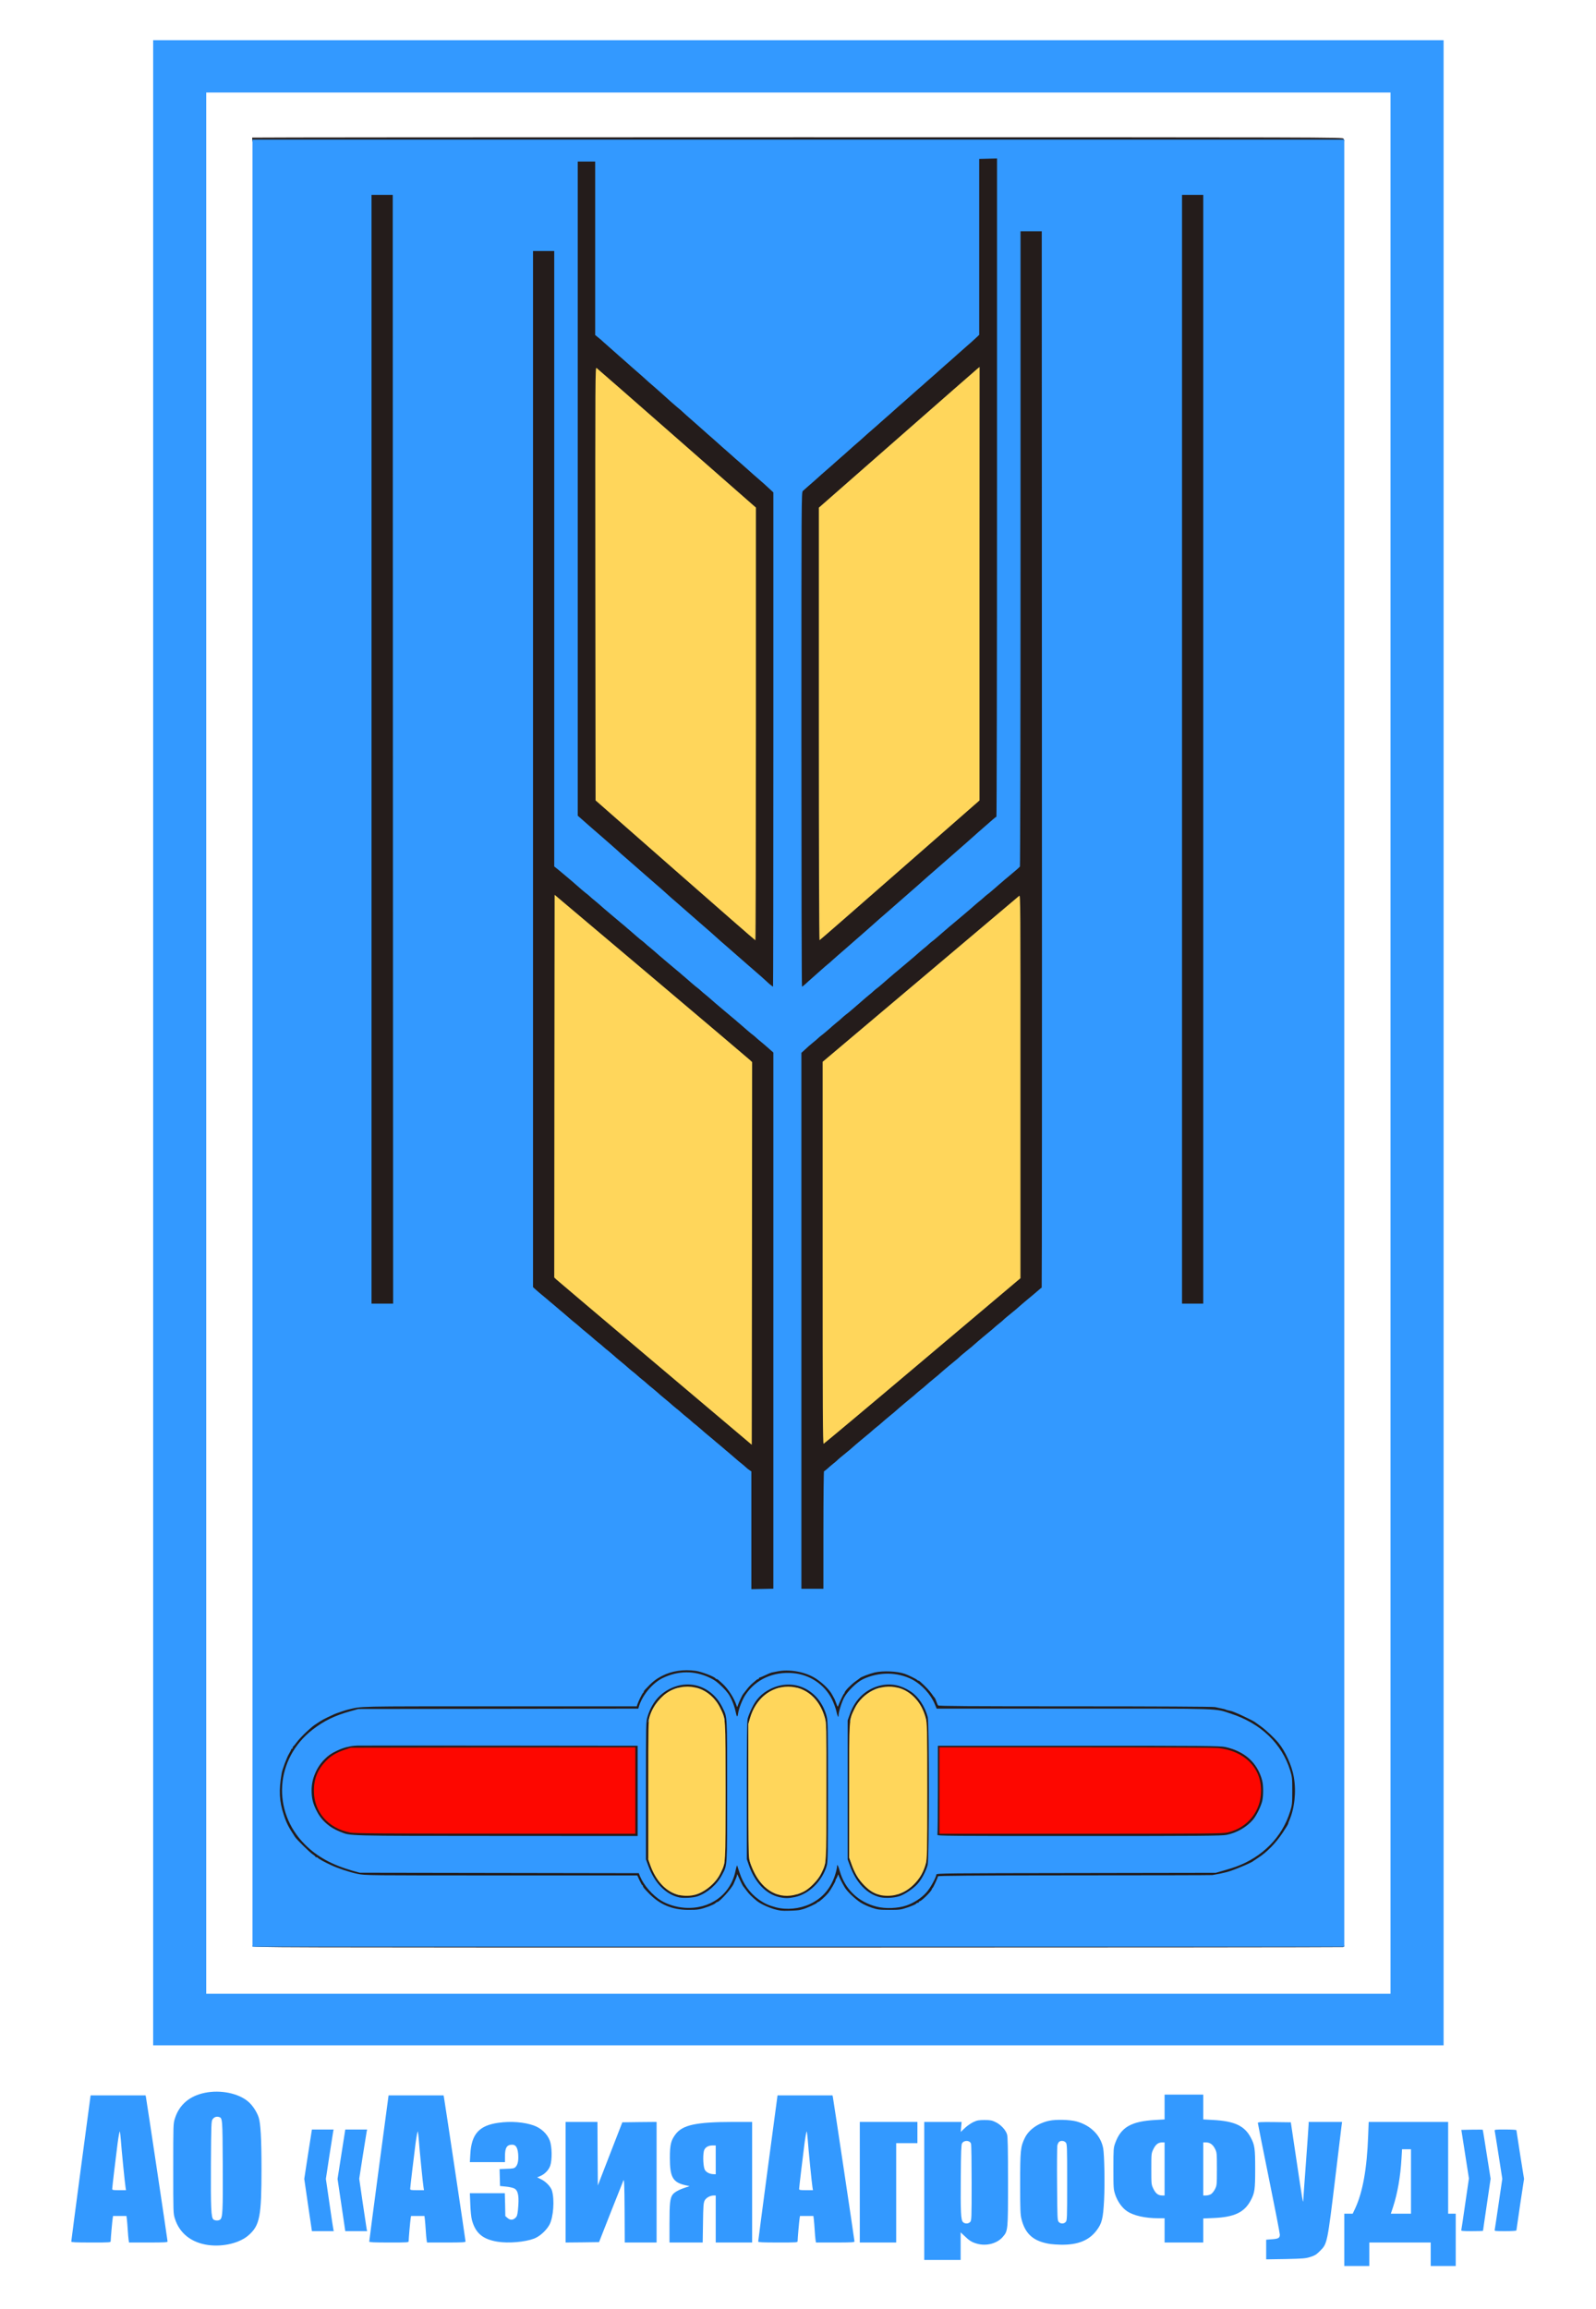 <svg class="img-fluid" id="outputsvg" xmlns="http://www.w3.org/2000/svg" style="transform: matrix(1, 0, 0, 1, 0, 0); transform-origin: 50% 50% 0px; cursor: move; max-height: none; transition: none 0s ease 0s;" width="2105" height="3045" viewBox="0 0 21050 30450"><g id="loB6Y2YTCPMuJ8wMGG0oqy" fill="rgb(36,28,27)" style="transform: none;"><g><path id="p1BQzyAWkI" d="M3330 25660 c0 -20 7 -20 7200 -20 6148 0 7200 2 7200 14 0 8 -7 17 -16 20 -9 3 -3249 6 -7200 6 -7177 0 -7184 0 -7184 -20z"></path><path id="ppfndUcz1" d="M10180 25205 c-86 -27 -186 -74 -229 -110 -70 -57 -104 -92 -138 -139 -21 -28 -40 -53 -43 -56 -3 -3 -13 -23 -24 -45 -12 -25 -20 -34 -23 -25 -18 60 -81 148 -162 223 -34 31 -66 57 -71 57 -5 0 -16 7 -25 16 -20 20 -131 62 -215 81 -89 20 -299 12 -395 -16 -136 -39 -226 -92 -322 -191 -72 -73 -83 -87 -83 -100 0 -5 -3 -10 -7 -10 -5 0 -21 -29 -38 -65 l-30 -65 -1793 0 c-1754 0 -1796 0 -1892 -20 -108 -22 -259 -72 -360 -119 -81 -37 -164 -84 -168 -93 -2 -5 -10 -8 -18 -8 -8 0 -14 -3 -14 -7 0 -5 -17 -19 -38 -33 -37 -24 -206 -191 -230 -226 -89 -135 -113 -182 -151 -299 -50 -151 -65 -347 -40 -522 13 -96 71 -272 110 -336 16 -27 29 -53 29 -58 0 -5 5 -9 10 -9 6 0 10 -6 10 -14 0 -8 3 -16 8 -18 4 -1 27 -29 50 -60 24 -32 78 -89 120 -128 89 -80 83 -76 142 -115 76 -50 103 -64 225 -119 63 -29 184 -65 282 -85 101 -21 117 -21 1907 -21 l1805 0 6 -22 c12 -39 68 -153 77 -156 4 -2 8 -8 8 -14 0 -5 6 -15 13 -23 100 -108 139 -140 232 -188 114 -59 177 -71 350 -71 128 0 171 3 215 18 70 23 194 78 198 88 2 5 8 8 13 8 6 0 15 5 22 10 99 86 152 149 192 230 l28 55 21 -45 c12 -25 23 -47 26 -50 3 -3 24 -30 47 -60 23 -31 59 -69 79 -85 20 -17 42 -36 49 -42 8 -7 18 -13 24 -13 6 0 11 -4 11 -10 0 -5 4 -10 9 -10 5 0 42 -15 83 -34 142 -66 374 -79 548 -30 93 26 214 96 279 162 66 67 101 109 101 121 0 4 8 19 19 32 10 13 21 33 23 44 3 16 10 9 29 -30 13 -27 27 -51 32 -53 4 -2 7 -8 7 -13 0 -20 85 -107 147 -151 26 -18 50 -36 53 -39 22 -27 192 -79 295 -91 110 -12 270 3 360 34 46 16 160 72 163 81 2 4 8 7 14 7 5 0 16 6 23 13 73 66 126 123 151 159 16 24 34 49 41 55 6 7 17 30 23 50 7 21 17 44 23 51 7 9 382 12 1811 12 1709 1 1805 2 1886 19 111 24 195 48 239 68 60 27 224 108 236 116 5 4 44 31 85 61 67 48 169 144 230 216 91 109 179 302 205 454 36 210 11 468 -61 633 -8 17 -14 35 -14 41 0 5 -32 58 -72 118 -93 140 -211 260 -328 334 -30 19 -57 37 -60 40 -14 14 -167 82 -259 115 -226 81 -64 75 -2093 75 -1374 0 -1808 3 -1808 12 0 16 -63 152 -72 156 -5 2 -8 8 -8 13 0 23 -137 159 -160 159 -6 0 -10 5 -10 10 0 6 -6 10 -14 10 -7 0 -19 6 -25 14 -7 8 -56 29 -109 47 -95 33 -100 33 -272 33 -165 0 -180 -1 -260 -28 -103 -34 -195 -91 -275 -171 -59 -58 -80 -87 -124 -170 -12 -22 -21 -32 -21 -23 0 18 -62 127 -95 168 -40 48 -120 120 -135 120 -5 0 -10 3 -12 8 -4 10 -124 67 -183 87 -35 12 -95 18 -205 21 -144 4 -161 3 -240 -21z m332 -79 c186 -40 356 -171 435 -336 29 -61 63 -173 63 -208 0 -21 4 -23 36 -20 37 3 37 3 60 81 72 242 242 407 486 469 209 52 449 -24 598 -190 50 -55 130 -201 130 -235 0 -15 133 -17 1843 -19 l1842 -3 95 -27 c52 -14 129 -39 170 -53 352 -128 613 -393 716 -730 25 -81 28 -105 28 -240 0 -134 -3 -159 -27 -238 -109 -355 -387 -622 -783 -751 -218 -71 -62 -66 -2068 -66 l-1812 0 -24 -57 c-35 -86 -84 -156 -161 -227 -254 -235 -632 -234 -869 4 -43 43 -89 101 -107 135 -32 61 -73 191 -73 233 0 21 -4 23 -37 20 l-36 -3 -19 -78 c-52 -221 -218 -402 -433 -470 -108 -34 -262 -31 -372 6 -134 46 -251 135 -329 252 -41 60 -89 181 -99 248 -7 48 -8 48 -43 45 l-36 -3 -17 -77 c-28 -129 -77 -219 -172 -313 -65 -66 -99 -90 -167 -123 -192 -92 -364 -91 -560 5 -132 65 -262 218 -310 365 l-11 38 -1847 3 -1847 2 -100 28 c-128 36 -281 97 -359 144 -283 169 -467 417 -527 708 -61 292 46 610 283 847 159 160 361 270 628 346 l95 26 1840 3 1840 3 18 45 c48 115 165 249 279 318 121 73 285 108 412 87 259 -41 457 -228 505 -476 l16 -85 33 3 c33 3 34 5 63 93 48 151 137 277 254 360 75 54 131 79 227 105 88 23 160 24 250 6z"></path><path id="p1GnyIoWKQ" d="M8931 25049 c-176 -34 -328 -189 -411 -418 l-30 -82 0 -938 c0 -925 0 -940 21 -1007 68 -224 234 -379 440 -414 313 -53 562 104 653 410 14 47 16 166 16 1015 0 1067 4 1000 -68 1140 -74 144 -242 272 -387 295 -71 12 -173 11 -234 -1z m189 -90 c187 -43 352 -216 405 -424 23 -89 23 -1751 0 -1840 -56 -220 -211 -381 -402 -417 -205 -38 -449 139 -523 381 -19 61 -20 97 -20 947 l0 883 29 81 c72 197 195 332 349 381 66 21 99 23 162 8z"></path><path id="p0EBFNIBP" d="M10250 25046 c-179 -40 -327 -197 -406 -430 l-24 -70 0 -933 c0 -649 3 -948 11 -981 6 -26 31 -88 55 -138 102 -215 304 -328 554 -311 210 14 369 125 458 318 53 117 52 92 52 1121 0 1059 4 993 -68 1133 -44 87 -153 197 -240 243 -107 57 -264 76 -392 48z m209 -91 c144 -38 278 -149 344 -285 70 -142 67 -101 67 -1055 0 -839 -1 -862 -21 -935 -60 -217 -207 -367 -396 -402 -79 -14 -152 -1 -249 47 -132 65 -234 194 -281 359 l-23 78 0 834 c0 583 3 849 11 886 16 75 68 194 116 263 70 104 158 173 261 206 70 22 102 23 171 4z"></path><path id="pW4n5J9Q4" d="M11580 25047 c-174 -40 -318 -190 -400 -416 l-30 -82 0 -947 0 -947 29 -81 c91 -263 304 -406 581 -391 214 11 370 116 460 309 62 133 60 85 60 1123 0 802 -3 959 -15 1005 -22 83 -79 192 -133 251 -57 64 -176 143 -246 165 -69 21 -236 27 -306 11z m209 -92 c88 -23 162 -66 232 -135 79 -78 132 -170 159 -275 19 -75 20 -111 20 -930 0 -815 -1 -855 -20 -929 -55 -216 -208 -373 -397 -408 -176 -33 -388 92 -483 285 -73 150 -70 104 -70 1052 l0 850 29 81 c41 119 96 210 170 285 69 69 125 103 201 125 60 17 95 16 159 -1z"></path><path id="p1EGDdCGrg" d="M4598 24224 c-149 -27 -284 -97 -372 -195 -57 -63 -121 -190 -136 -268 -15 -80 -12 -248 5 -316 71 -280 310 -455 625 -459 41 -1 895 0 1898 2 l1822 2 0 625 0 625 -1882 -1 c-1562 -1 -1896 -3 -1960 -15z m3752 -614 l0 -540 -1847 2 -1848 3 -70 24 c-118 40 -186 79 -255 150 -134 136 -187 311 -145 474 44 168 160 299 326 369 140 59 48 56 2022 57 l1817 1 0 -540z"></path><path id="p17Hi34iDD" d="M12334 24179 c3 -34 6 -316 6 -625 l0 -564 1885 0 c1682 0 1894 2 1963 16 254 52 427 207 488 437 17 62 18 255 3 329 -14 71 -79 203 -125 256 -48 56 -130 116 -208 153 -132 62 -35 59 -2118 59 l-1901 0 7 -61z m3826 -45 c108 -25 205 -78 279 -153 247 -248 205 -609 -93 -803 -73 -47 -189 -85 -304 -98 -55 -6 -742 -10 -1854 -10 l-1768 0 0 540 0 540 1838 0 c1613 0 1845 -2 1902 -16z"></path><path id="pBPo92TX0" d="M9880 20213 l0 -781 -24 -16 c-14 -8 -35 -26 -48 -38 -13 -13 -41 -36 -62 -53 -21 -16 -44 -35 -51 -42 -12 -11 -82 -71 -121 -104 -11 -8 -40 -33 -65 -55 -26 -21 -55 -46 -65 -55 -11 -8 -40 -33 -65 -55 -25 -21 -62 -52 -83 -69 -20 -16 -54 -45 -74 -64 -20 -18 -52 -45 -71 -60 -19 -14 -49 -39 -65 -54 -17 -16 -46 -41 -65 -55 -19 -15 -49 -40 -65 -55 -17 -16 -47 -41 -66 -55 -19 -15 -37 -30 -40 -33 -6 -7 -81 -71 -134 -114 -20 -16 -54 -45 -74 -64 -20 -18 -52 -45 -71 -60 -19 -14 -49 -39 -65 -54 -17 -16 -46 -41 -65 -55 -19 -15 -49 -40 -65 -55 -17 -16 -47 -41 -66 -55 -19 -15 -37 -30 -40 -33 -6 -7 -81 -71 -134 -114 -20 -16 -54 -45 -74 -64 -20 -18 -52 -45 -71 -60 -19 -14 -49 -39 -65 -54 -17 -16 -47 -41 -66 -55 -19 -15 -37 -30 -40 -33 -6 -7 -83 -73 -134 -114 -21 -16 -50 -41 -65 -55 -15 -14 -44 -38 -65 -55 -21 -16 -44 -35 -51 -42 -12 -11 -82 -71 -121 -104 -11 -8 -40 -33 -65 -55 -26 -21 -55 -46 -65 -55 -11 -8 -40 -33 -65 -55 -25 -21 -62 -52 -83 -69 -20 -16 -52 -44 -71 -61 l-35 -32 0 -6861 0 -6861 170 0 170 0 0 4058 0 4057 56 45 c30 25 65 54 78 65 12 11 42 36 65 55 23 19 55 46 70 60 60 54 145 126 163 138 10 8 29 23 41 35 13 12 40 36 61 52 20 17 50 41 65 55 31 28 88 77 117 101 10 8 40 33 65 55 25 21 65 55 88 74 24 19 53 44 66 55 12 11 38 34 58 50 19 17 60 53 92 80 32 28 66 56 77 63 10 8 29 23 41 35 13 12 40 36 61 52 20 17 50 41 65 55 31 28 88 77 117 101 10 8 40 33 65 55 25 21 65 55 88 74 24 19 53 44 66 55 12 11 38 34 58 50 19 17 60 53 92 80 32 28 66 56 77 63 10 8 29 23 41 35 13 12 40 36 61 52 20 17 50 41 65 55 31 28 88 77 117 101 10 8 40 33 65 55 25 21 65 55 88 74 24 19 53 44 66 55 12 11 38 34 58 50 19 17 60 53 92 80 32 28 66 56 77 63 10 8 29 23 41 35 13 12 40 36 61 52 20 17 50 41 65 55 16 14 45 39 65 57 l36 32 0 3566 0 3565 -122 0 c-68 0 -147 3 -175 6 l-53 7 0 -780z m-17 -6204 c-16 -15 -588 -500 -1273 -1079 l-1245 -1051 -3 2468 -2 2468 22 22 c13 12 586 497 1273 1077 l1250 1056 3 -2467 2 -2468 -27 -26z"></path><path id="p6BZXj70U" d="M10540 17417 l0 -3564 28 -25 c46 -44 89 -82 128 -113 21 -16 48 -40 61 -52 12 -12 31 -27 41 -35 20 -14 121 -99 157 -133 12 -11 37 -32 56 -47 19 -14 49 -40 66 -57 18 -16 41 -36 51 -43 11 -7 45 -35 77 -63 32 -27 73 -63 93 -80 19 -16 47 -41 63 -55 15 -14 45 -38 65 -55 21 -16 48 -40 61 -52 12 -12 31 -27 41 -35 11 -7 45 -35 77 -63 32 -27 73 -63 92 -80 20 -16 46 -39 58 -50 13 -11 42 -36 66 -55 23 -19 63 -53 88 -74 25 -22 55 -47 65 -55 29 -24 86 -73 117 -101 15 -14 45 -38 65 -55 21 -16 48 -40 61 -52 12 -12 31 -27 41 -35 11 -7 45 -35 77 -63 32 -27 73 -63 92 -80 20 -16 46 -39 58 -50 13 -11 42 -36 66 -55 23 -19 63 -53 88 -74 25 -22 55 -47 65 -55 29 -24 86 -73 117 -101 15 -14 45 -38 65 -55 21 -16 48 -40 61 -52 12 -12 31 -27 41 -35 11 -7 45 -35 77 -63 32 -27 73 -63 92 -80 20 -16 46 -39 58 -50 13 -11 42 -36 66 -55 86 -71 134 -113 141 -124 4 -6 8 -1893 8 -4193 l0 -4183 170 0 170 0 2 6993 c3 5978 1 6993 -11 7001 -8 5 -26 20 -42 35 -15 14 -44 40 -65 56 -20 17 -58 48 -83 69 -25 22 -55 47 -65 55 -11 9 -32 27 -47 41 -15 14 -44 39 -65 55 -85 69 -120 98 -135 114 -9 9 -34 30 -55 46 -21 17 -50 41 -65 55 -15 14 -44 39 -65 55 -20 17 -58 48 -83 69 -25 22 -55 47 -65 55 -11 9 -32 27 -47 41 -15 14 -44 39 -65 55 -85 69 -120 98 -135 114 -9 9 -34 30 -54 46 -21 17 -59 48 -84 69 -25 22 -55 47 -65 55 -11 9 -32 27 -47 41 -15 14 -44 39 -65 55 -41 33 -120 100 -139 118 -7 7 -30 26 -51 42 -21 17 -50 41 -65 55 -15 14 -44 39 -65 55 -20 17 -58 48 -83 69 -25 22 -55 47 -65 55 -11 9 -32 27 -47 41 -15 14 -44 39 -65 55 -41 33 -120 100 -139 118 -7 7 -30 26 -51 42 -21 17 -50 41 -65 55 -15 14 -44 39 -65 55 -20 17 -58 48 -83 69 -25 22 -55 47 -65 55 -11 9 -32 27 -47 41 -15 14 -44 39 -65 55 -85 69 -120 98 -135 114 -9 9 -34 30 -55 46 -21 17 -54 45 -73 63 -19 17 -39 32 -43 32 -4 0 -8 349 -8 775 l0 775 -175 0 -175 0 0 -3563z m1639 463 l1250 -1055 0 -2474 c1 -2355 0 -2473 -16 -2459 -10 8 -584 493 -1275 1077 l-1258 1062 0 2470 0 2471 25 -19 c13 -10 587 -493 1274 -1073z"></path><path id="ps2MpD7SK" d="M4870 9880 l0 -7340 170 0 170 0 0 7288 c0 4008 3 7311 6 7340 l7 52 -177 0 -176 0 0 -7340z"></path><path id="pdG9RZX6w" d="M15560 9880 l0 -7340 170 0 170 0 0 7340 0 7340 -170 0 -170 0 0 -7340z"></path><path id="paQ1iTPQP" d="M10134 13018 c-16 -13 -33 -28 -39 -34 -10 -11 -142 -129 -254 -224 -29 -25 -65 -56 -80 -70 -15 -14 -51 -45 -80 -70 -29 -25 -65 -56 -80 -70 -15 -14 -51 -45 -80 -70 -29 -25 -61 -52 -70 -61 -18 -18 -176 -158 -260 -229 -29 -25 -65 -56 -80 -70 -15 -14 -51 -45 -80 -70 -29 -25 -65 -56 -80 -70 -15 -14 -51 -45 -80 -70 -29 -25 -61 -52 -70 -61 -18 -18 -176 -158 -260 -229 -29 -25 -65 -56 -80 -70 -15 -14 -51 -45 -80 -70 -29 -25 -65 -56 -80 -70 -15 -14 -51 -45 -80 -70 -29 -25 -61 -52 -70 -61 -9 -9 -61 -56 -116 -104 -55 -48 -116 -101 -136 -119 -19 -17 -59 -51 -88 -76 -29 -25 -65 -56 -80 -70 -15 -14 -53 -47 -84 -74 l-57 -50 0 -4343 0 -4343 145 0 145 0 0 1144 0 1144 40 32 c23 18 53 44 68 59 15 14 51 46 80 71 29 25 68 59 85 75 18 17 56 50 85 75 29 25 68 59 85 75 18 17 56 50 85 75 29 25 68 59 86 75 57 53 121 109 175 155 28 25 67 59 85 75 69 64 187 168 212 188 15 11 36 30 49 41 33 32 105 95 169 151 32 28 70 61 85 75 78 70 122 109 170 150 28 25 67 59 84 75 18 17 56 50 85 75 29 25 68 59 85 75 18 17 59 53 91 80 32 28 70 61 85 75 78 70 122 109 170 150 50 43 88 77 159 143 l32 30 0 3288 0 3289 -34 0 c-19 0 -45 -9 -62 -22z m-194 -3497 l0 -2798 -1027 -901 -1028 -901 -3 2797 -2 2797 32 31 c42 41 2020 1774 2024 1774 2 0 4 -1259 4 -2799z"></path><path id="p13QRAE4OQ" d="M10540 9752 c0 -3212 0 -3289 19 -3308 10 -10 43 -39 72 -64 53 -45 114 -99 175 -155 18 -16 57 -50 86 -75 29 -25 67 -58 85 -75 17 -16 56 -50 85 -75 29 -25 67 -58 85 -75 17 -16 56 -50 84 -75 54 -46 118 -102 175 -155 18 -16 57 -50 86 -75 29 -25 67 -58 85 -75 17 -16 56 -50 85 -75 29 -25 67 -58 85 -75 17 -16 56 -50 84 -75 48 -41 92 -80 170 -150 15 -14 53 -47 85 -75 32 -27 73 -63 91 -80 17 -16 56 -50 85 -75 29 -25 67 -58 85 -75 17 -16 56 -50 84 -75 48 -41 92 -80 170 -150 15 -14 53 -47 85 -75 32 -27 76 -67 98 -87 23 -20 52 -46 66 -56 l25 -20 5 -1169 5 -1168 148 -3 147 -3 0 4371 c0 2403 -4 4370 -8 4370 -4 0 -27 17 -50 38 -23 20 -65 57 -94 82 -63 54 -139 122 -249 220 -15 14 -51 45 -80 70 -29 25 -65 56 -80 70 -15 14 -51 45 -80 70 -29 25 -65 56 -80 70 -15 14 -51 45 -80 70 -62 53 -135 117 -250 220 -15 14 -51 45 -80 70 -29 25 -65 56 -80 70 -15 14 -51 45 -80 70 -29 25 -65 56 -80 70 -15 14 -51 45 -80 70 -62 53 -135 117 -250 220 -15 14 -51 45 -80 70 -29 25 -65 56 -80 70 -15 14 -51 45 -80 70 -29 25 -65 56 -80 70 -15 14 -52 45 -81 70 -29 25 -65 57 -81 72 -16 15 -36 33 -46 40 -10 7 -53 45 -96 83 -43 39 -96 86 -118 105 -22 19 -59 52 -81 73 -32 29 -49 37 -78 37 l-38 0 0 -3288z m1339 1658 l1010 -885 0 -2803 1 -2804 -39 34 c-21 18 -484 424 -1030 903 l-991 869 0 2799 c0 2772 0 2799 19 2786 11 -8 474 -412 1030 -899z"></path><path id="p1FUqwp80O" d="M3328 1845 c-3 -13 -3 -27 0 -30 3 -3 3240 -5 7193 -5 7097 0 7188 0 7199 19 5 11 10 24 10 30 0 8 -2110 11 -7199 11 l-7199 0 -4 -25z"></path></g></g><g id="l5QyFYsMBc6oUs93AMmehrQ" fill="rgb(253,7,0)" style="transform: none;"><g style="transform: none;"><path id="pbMvJBo1y" d="M4464 24157 c-93 -38 -165 -88 -225 -155 -43 -49 -104 -164 -114 -217 -5 -28 -4 -27 8 5 39 98 84 169 146 230 71 70 136 109 240 146 36 13 57 24 46 24 -11 0 -56 -15 -101 -33z"></path><path id="p5bQUrZVj" d="M12362 23603 l-2 -593 1848 2 1847 3 -1842 2 -1843 3 -3 588 -2 587 -3 -592z"></path><path id="pNDTmGhKr" d="M16261 24176 c188 -73 302 -187 371 -369 15 -42 18 -46 14 -17 -12 70 -76 181 -146 251 -67 67 -174 130 -245 143 -27 6 -27 5 6 -8z"></path><path id="pPiOP5o7H" d="M4619 24165 c-293 -58 -479 -273 -479 -553 0 -158 50 -281 160 -393 69 -71 137 -110 255 -150 l70 -24 1877 -3 1878 -2 0 570 0 570 -1847 -1 c-1490 -1 -1861 -3 -1914 -14z"></path><path id="p49lT9lA3" d="M12390 23610 l0 -570 1798 0 c1132 0 1829 4 1884 10 341 39 560 257 561 559 0 272 -175 492 -443 555 -57 14 -292 16 -1932 16 l-1868 0 0 -570z"></path><path id="pxlcd0WhC" d="M16663 23615 c0 -33 2 -45 4 -27 2 18 2 45 0 60 -2 15 -4 0 -4 -33z"></path><path id="pbqnpaVLJ" d="M16646 23475 c-11 -56 -57 -154 -102 -214 -69 -93 -193 -173 -329 -212 -33 -10 -52 -18 -43 -18 37 -2 178 51 234 87 79 52 155 131 192 200 33 62 66 165 59 185 -2 6 -7 -6 -11 -28z"></path><path id="pg8ftqn8u" d="M4125 23440 c4 -19 22 -68 42 -109 50 -103 145 -199 244 -245 110 -51 138 -54 34 -3 -148 72 -242 175 -301 330 -17 43 -23 51 -19 27z"></path><path id="pYht5t6Su" d="M4560 23030 c14 -4 36 -8 50 -8 22 0 22 1 -5 8 -16 4 -39 8 -50 8 -16 0 -15 -2 5 -8z"></path><path id="pBPBZrYr8" d="M5678 23013 c501 -2 1323 -2 1825 0 501 1 91 2 -913 2 -1004 0 -1414 -1 -912 -2z"></path></g></g><g id="lRgdT3kiwhlS6v18TgeMXh" fill="rgb(51,153,255)" style="transform: none;"><g style="transform: none;"><path id="pMJHqjReQ" d="M17730 29535 l0 -345 56 0 55 0 34 -72 c100 -218 154 -523 170 -955 l7 -183 524 0 524 0 0 605 0 605 50 0 50 0 0 345 0 345 -165 0 -165 0 0 -155 0 -155 -405 0 -405 0 0 155 0 155 -165 0 -165 0 0 -345z m880 -770 l0 -425 -59 0 -59 0 -7 118 c-14 243 -52 461 -112 645 l-29 87 133 0 133 0 0 -425z"></path><path id="p8TkrfKB2" d="M12190 28890 l0 -910 246 0 247 0 -6 66 -6 66 54 -51 c30 -29 81 -64 112 -79 50 -23 71 -27 148 -27 78 0 97 4 147 28 68 33 133 103 150 161 10 31 13 185 13 621 0 649 0 651 -70 732 -75 87 -217 124 -341 88 -67 -19 -100 -40 -166 -104 l-48 -45 0 182 0 182 -240 0 -240 0 0 -910z m606 409 c18 -20 19 -43 19 -513 0 -270 -3 -503 -8 -518 -13 -47 -93 -51 -119 -5 -10 17 -14 123 -16 437 -4 474 1 573 29 601 25 25 71 24 95 -2z"></path><path id="pP4snLrPQ" d="M16700 29663 l0 -130 76 -6 c86 -6 104 -17 104 -61 0 -18 -65 -354 -145 -746 -80 -393 -145 -720 -145 -727 0 -11 45 -13 217 -11 l218 3 76 510 c80 537 86 571 88 518 0 -18 17 -245 36 -504 19 -260 35 -485 35 -501 l0 -28 221 0 220 0 -6 43 c-3 23 -39 321 -80 662 -109 903 -109 900 -205 996 -46 47 -69 61 -126 79 -62 20 -95 23 -326 28 l-258 4 0 -129z"></path><path id="pDGDX2wSg" d="M2745 29603 c-221 -31 -377 -154 -438 -347 -22 -70 -22 -78 -22 -661 0 -583 0 -591 22 -661 57 -181 193 -297 395 -338 208 -43 447 7 574 118 54 46 110 131 135 204 26 75 38 286 38 677 0 629 -22 747 -168 877 -118 105 -337 158 -536 131z m158 -335 c34 -25 38 -112 35 -715 -3 -628 -3 -626 -53 -639 -34 -8 -63 3 -83 34 -15 24 -17 76 -20 585 -3 585 2 711 34 734 23 16 65 17 87 1z"></path><path id="p53ygvaYh" d="M13855 29590 c-221 -33 -332 -129 -382 -327 -15 -59 -18 -123 -18 -468 0 -437 5 -489 61 -603 54 -111 176 -197 324 -228 89 -19 273 -14 360 10 187 52 318 184 350 353 16 88 23 466 12 683 -13 245 -28 307 -100 402 -100 131 -245 190 -467 187 -49 -1 -112 -5 -140 -9z m201 -291 c18 -20 19 -43 19 -524 0 -481 -1 -504 -19 -524 -22 -25 -68 -28 -90 -6 -8 9 -18 30 -21 48 -3 18 -5 246 -3 508 3 453 4 478 22 498 24 27 68 27 92 0z"></path><path id="pD3zeJaMW" d="M940 29558 c0 -7 57 -444 127 -970 l128 -958 362 0 363 0 5 23 c7 32 285 1886 285 1903 0 12 -41 14 -254 14 l-254 0 -6 -37 c-3 -21 -8 -78 -11 -128 -3 -49 -8 -111 -11 -137 l-6 -48 -88 0 -89 0 -5 33 c-6 37 -26 265 -26 296 0 21 -3 21 -260 21 -201 0 -260 -3 -260 -12z m716 -715 c-9 -52 -54 -507 -62 -623 -4 -52 -10 -103 -13 -113 -4 -10 -17 59 -30 155 -25 192 -70 573 -71 601 0 15 11 17 91 17 l91 0 -6 -37z"></path><path id="pKoLU9Jcq" d="M4870 29558 c0 -7 57 -444 127 -970 l128 -958 362 0 363 0 5 23 c7 32 285 1886 285 1903 0 12 -41 14 -254 14 l-254 0 -6 -37 c-3 -21 -8 -78 -11 -128 -3 -49 -8 -111 -11 -137 l-6 -48 -88 0 -89 0 -5 33 c-6 37 -26 265 -26 296 0 21 -3 21 -260 21 -201 0 -260 -3 -260 -12z m716 -715 c-9 -52 -54 -507 -62 -623 -4 -52 -10 -103 -13 -113 -4 -10 -17 59 -30 155 -25 192 -70 573 -71 601 0 15 11 17 91 17 l91 0 -6 -37z"></path><path id="pac6Ox3q8" d="M6560 29559 c-194 -32 -289 -113 -336 -286 -9 -33 -18 -122 -21 -205 l-6 -148 231 0 230 0 4 151 3 151 28 24 c35 30 68 31 103 1 22 -20 27 -34 35 -102 18 -180 6 -256 -46 -287 -17 -9 -66 -21 -110 -25 l-80 -8 -3 -112 -3 -111 95 -4 c81 -2 99 -6 116 -24 30 -30 41 -87 34 -173 -7 -83 -32 -121 -78 -121 -72 0 -96 40 -96 156 l0 74 -231 0 -232 0 6 -102 c14 -268 116 -382 373 -417 163 -23 338 -9 464 36 98 35 176 109 211 198 30 80 33 253 6 332 -20 58 -73 113 -134 138 l-38 16 51 25 c63 30 128 98 144 150 36 121 19 349 -32 447 -41 77 -129 157 -203 185 -121 46 -338 65 -485 41z"></path><path id="p1AyXQFO1l" d="M7460 28775 l0 -795 210 0 210 0 2 419 3 419 161 -416 162 -417 226 -3 226 -2 0 795 0 795 -210 0 -210 0 -2 -422 c-2 -333 -6 -418 -15 -398 -6 14 -81 203 -167 420 l-155 395 -220 3 -221 2 0 -795z"></path><path id="p12btMKLZP" d="M8830 29321 c0 -265 7 -335 41 -382 23 -32 84 -66 169 -94 l55 -18 -58 -13 c-163 -38 -202 -106 -202 -359 0 -174 14 -231 74 -311 93 -125 272 -163 759 -164 l252 0 0 795 0 795 -240 0 -240 0 0 -310 0 -310 -25 0 c-49 0 -103 30 -122 68 -15 32 -18 71 -21 295 l-4 257 -219 0 -219 0 0 -249z m610 -841 l0 -190 -42 0 c-61 0 -105 29 -115 77 -15 70 -7 210 14 246 20 33 65 55 116 56 l27 1 0 -190z"></path><path id="pqU8VnBKl" d="M10000 29558 c0 -7 57 -444 127 -970 l128 -958 362 0 363 0 5 23 c7 32 285 1886 285 1903 0 12 -41 14 -254 14 l-254 0 -6 -37 c-3 -21 -8 -78 -11 -128 -3 -49 -8 -111 -11 -137 l-6 -48 -88 0 -89 0 -5 33 c-6 37 -26 265 -26 296 0 21 -3 21 -260 21 -201 0 -260 -3 -260 -12z m716 -715 c-9 -52 -54 -507 -62 -623 -4 -52 -10 -103 -13 -113 -4 -10 -17 59 -30 155 -25 192 -70 573 -71 601 0 15 11 17 91 17 l91 0 -6 -37z"></path><path id="p1E3sIekCE" d="M11340 28775 l0 -795 380 0 380 0 0 140 0 140 -140 0 -140 0 0 655 0 655 -240 0 -240 0 0 -795z"></path><path id="prpLG172R" d="M15360 29410 l0 -160 -84 0 c-170 0 -324 -34 -410 -92 -66 -43 -127 -130 -157 -219 -23 -71 -24 -86 -24 -344 0 -257 1 -273 23 -334 76 -212 211 -289 530 -307 l122 -7 0 -163 0 -164 255 0 255 0 0 164 0 163 128 7 c285 15 417 77 499 233 52 98 58 143 58 413 0 270 -6 315 -58 413 -84 159 -215 222 -489 234 l-138 6 0 158 0 159 -255 0 -255 0 0 -160z m0 -810 l0 -350 -30 0 c-53 0 -86 25 -117 87 -28 58 -28 58 -28 263 0 205 0 205 28 263 31 62 62 86 115 87 l32 0 0 -350z m611 333 c16 -10 41 -40 54 -67 24 -48 25 -56 25 -266 0 -210 -1 -218 -25 -266 -28 -56 -67 -84 -119 -84 l-36 0 0 350 0 350 36 0 c20 0 49 -8 65 -17z"></path><path id="p35LDkLG8" d="M4063 29075 l-50 -344 50 -326 51 -325 143 0 143 0 -5 23 c-2 12 -25 158 -51 325 l-46 303 47 322 c25 177 49 332 52 345 l5 22 -144 0 -144 0 -51 -345z"></path><path id="psL8PvXmO" d="M4503 29075 l-51 -344 51 -326 51 -325 144 0 144 0 -6 28 c-3 15 -26 161 -52 324 l-46 297 46 318 c26 175 49 330 52 346 l6 27 -144 0 -144 0 -51 -345z"></path><path id="pFabQQPoB" d="M19273 29408 c2 -7 26 -164 52 -348 l49 -335 -50 -320 -50 -320 139 -3 c77 -1 141 -1 143 1 2 1 26 147 53 324 l51 322 -50 341 c-28 187 -50 342 -50 345 0 3 -66 5 -146 5 -113 0 -145 -3 -141 -12z"></path><path id="pFoQUNd0x" d="M19714 29403 c2 -10 26 -165 52 -346 l48 -327 -48 -308 c-26 -169 -50 -315 -52 -324 -5 -17 6 -18 140 -18 80 0 146 4 146 8 0 5 23 151 50 326 l51 317 -51 335 c-27 185 -50 340 -50 345 0 5 -65 9 -146 9 -134 0 -145 -1 -140 -17z"></path><path id="pfF8qijiZ" d="M2020 13750 l0 -13220 8510 0 8510 0 0 13220 0 13220 -8510 0 -8510 0 0 -13220z m16320 5 l0 -12535 -7810 0 -7810 0 0 12535 0 12535 7810 0 7810 0 0 -12535z"></path><path id="pvSRBW5Ai" d="M3330 13755 l0 -11915 7200 0 7200 0 0 11915 0 11915 -7200 0 -7200 0 0 -11915z m7220 11430 c14 -3 30 -7 35 -9 53 -13 187 -75 193 -88 2 -5 7 -8 12 -8 15 0 95 -72 135 -120 30 -37 95 -149 95 -164 0 -7 3 -16 8 -20 4 -4 12 -22 19 -39 6 -18 12 -25 12 -16 1 16 42 99 84 169 32 53 134 150 207 197 36 23 103 54 150 69 77 25 99 28 230 28 138 0 150 -2 242 -33 53 -18 102 -39 109 -47 6 -8 18 -14 25 -14 8 0 14 -4 14 -10 0 -5 4 -10 10 -10 23 0 160 -136 160 -159 0 -5 3 -11 8 -13 9 -4 72 -140 72 -156 0 -9 433 -12 1803 -13 991 0 1809 -2 1817 -4 8 -1 31 -5 50 -9 34 -6 60 -11 100 -21 11 -3 28 -7 38 -9 76 -18 331 -124 352 -146 3 -3 30 -21 60 -40 117 -74 235 -194 328 -334 40 -60 72 -113 72 -118 0 -6 6 -24 14 -41 71 -163 94 -379 61 -573 -26 -152 -114 -345 -205 -454 -61 -72 -163 -168 -230 -216 -41 -30 -80 -57 -85 -61 -20 -14 -212 -107 -245 -118 -3 -1 -18 -7 -33 -13 -15 -7 -42 -14 -59 -17 -17 -3 -35 -8 -40 -11 -8 -5 -24 -9 -78 -20 -14 -3 -43 -9 -65 -14 -23 -6 -785 -10 -1841 -10 -1429 0 -1804 -3 -1811 -12 -6 -7 -16 -30 -23 -51 -6 -20 -17 -43 -23 -50 -7 -6 -25 -31 -41 -55 -25 -36 -78 -93 -151 -159 -7 -7 -18 -13 -23 -13 -6 0 -12 -3 -14 -7 -3 -9 -117 -65 -163 -81 -105 -36 -286 -44 -400 -18 -67 16 -183 60 -195 75 -3 3 -27 21 -53 39 -62 44 -147 131 -147 151 0 5 -3 11 -8 13 -7 3 -60 115 -77 163 -5 16 -11 9 -26 -35 -11 -30 -24 -62 -30 -70 -5 -8 -15 -26 -22 -40 -35 -72 -150 -181 -246 -234 -139 -77 -329 -107 -481 -76 -30 6 -64 13 -75 15 -11 3 -49 18 -83 35 -34 16 -67 30 -72 30 -6 0 -10 5 -10 10 0 6 -5 10 -11 10 -6 0 -16 6 -24 13 -7 6 -29 25 -49 42 -20 16 -56 54 -79 85 -23 30 -44 57 -47 60 -9 9 -54 104 -66 140 -11 33 -13 34 -19 12 -32 -100 -110 -222 -189 -294 -61 -56 -64 -58 -75 -58 -5 0 -11 -3 -13 -7 -9 -23 -188 -91 -263 -101 -161 -22 -314 1 -440 65 -92 48 -132 80 -232 188 -7 8 -13 18 -13 23 0 6 -4 12 -8 14 -9 3 -65 117 -77 156 l-6 22 -1807 0 c-1957 0 -1803 -3 -2007 44 -28 6 -154 49 -180 61 -136 63 -149 70 -225 120 -59 39 -53 35 -142 115 -42 39 -96 96 -120 128 -23 31 -46 59 -50 60 -5 2 -8 10 -8 18 0 8 -4 14 -10 14 -5 0 -10 4 -10 9 0 5 -13 31 -29 58 -27 44 -88 206 -96 257 -39 222 -32 366 26 541 38 117 62 164 151 299 24 35 193 202 230 226 21 14 38 28 38 33 0 4 6 7 14 7 8 0 16 3 18 8 4 9 87 56 168 93 101 47 252 97 360 119 96 20 138 20 1892 20 l1793 0 30 65 c17 36 33 65 38 65 4 0 7 5 7 10 0 13 9 24 76 94 142 148 308 219 519 220 130 1 161 -5 277 -47 37 -14 75 -32 83 -41 9 -9 20 -16 25 -16 30 0 188 -176 216 -240 37 -85 44 -102 45 -118 0 -12 4 -9 11 8 21 49 63 135 68 140 3 3 22 28 43 56 34 47 68 82 138 139 44 36 144 84 229 109 73 21 101 24 200 21 63 -1 126 -6 140 -10z m-350 -7771 l0 -3535 -36 -32 c-20 -18 -49 -43 -65 -57 -15 -14 -45 -38 -65 -55 -21 -16 -48 -40 -61 -52 -12 -12 -31 -27 -41 -35 -11 -7 -45 -35 -77 -63 -32 -27 -73 -63 -92 -80 -20 -16 -46 -39 -58 -50 -13 -11 -42 -36 -66 -55 -23 -19 -63 -53 -88 -74 -25 -22 -55 -47 -65 -55 -29 -24 -86 -73 -117 -101 -15 -14 -45 -38 -65 -55 -21 -16 -48 -40 -61 -52 -12 -12 -31 -27 -41 -35 -11 -7 -45 -35 -77 -63 -32 -27 -73 -63 -92 -80 -20 -16 -46 -39 -58 -50 -13 -11 -42 -36 -66 -55 -23 -19 -63 -53 -88 -74 -25 -22 -55 -47 -65 -55 -29 -24 -86 -73 -117 -101 -15 -14 -45 -38 -65 -55 -21 -16 -48 -40 -61 -52 -12 -12 -31 -27 -41 -35 -11 -7 -45 -35 -77 -63 -32 -27 -73 -63 -92 -80 -20 -16 -46 -39 -58 -50 -13 -11 -42 -36 -66 -55 -23 -19 -63 -53 -88 -74 -25 -22 -55 -47 -65 -55 -29 -24 -86 -73 -117 -101 -15 -14 -45 -38 -65 -55 -21 -16 -48 -40 -61 -52 -12 -12 -31 -27 -41 -35 -18 -12 -103 -84 -163 -138 -15 -14 -47 -41 -70 -60 -23 -19 -53 -44 -65 -55 -13 -11 -48 -40 -78 -65 l-56 -45 0 -4057 0 -4058 -140 0 -140 0 0 6831 0 6831 35 32 c19 17 51 45 71 61 21 17 58 48 83 69 25 22 54 47 65 55 10 9 39 34 65 55 25 22 54 47 65 55 39 33 109 93 121 104 7 7 30 26 51 42 21 17 50 41 65 55 15 14 44 39 65 55 51 41 128 107 134 114 3 3 21 18 40 33 19 14 49 39 66 55 16 15 46 40 65 54 19 15 51 42 71 60 20 19 54 48 74 64 53 43 128 107 134 114 3 3 21 18 40 33 19 14 49 39 66 55 16 15 46 40 65 55 19 14 48 39 65 55 16 15 46 40 65 54 19 15 51 42 71 60 20 19 54 48 74 64 53 43 128 107 134 114 3 3 21 18 40 33 19 14 49 39 66 55 16 15 46 40 65 55 19 14 48 39 65 55 16 15 46 40 65 54 19 15 51 42 71 60 20 19 54 48 74 64 21 17 58 48 83 69 25 22 54 47 65 55 10 9 39 34 65 55 25 22 54 47 65 55 39 33 109 93 121 104 7 7 30 26 51 42 21 17 49 40 62 53 13 12 34 30 48 38 l24 16 0 777 0 776 145 -3 145 -3 0 -3535z m660 2761 c0 -426 4 -775 8 -775 4 0 24 -15 43 -32 19 -18 52 -46 73 -63 21 -16 46 -37 55 -46 15 -16 50 -45 135 -114 21 -16 50 -41 65 -55 15 -14 36 -32 47 -41 10 -8 40 -33 65 -55 25 -21 63 -52 83 -69 21 -16 50 -41 65 -55 15 -14 44 -38 65 -55 21 -16 44 -35 51 -42 19 -18 98 -85 139 -118 21 -16 50 -41 65 -55 15 -14 36 -32 47 -41 10 -8 40 -33 65 -55 25 -21 63 -52 83 -69 21 -16 50 -41 65 -55 15 -14 44 -38 65 -55 21 -16 44 -35 51 -42 19 -18 98 -85 139 -118 21 -16 50 -41 65 -55 15 -14 36 -32 47 -41 10 -8 40 -33 65 -55 25 -21 63 -52 84 -69 20 -16 45 -37 54 -46 15 -16 50 -45 135 -114 21 -16 50 -41 65 -55 15 -14 36 -32 47 -41 10 -8 40 -33 65 -55 25 -21 63 -52 83 -69 21 -16 50 -41 65 -55 15 -14 44 -38 65 -55 21 -16 46 -37 55 -46 15 -16 50 -45 135 -114 21 -16 50 -41 65 -55 15 -14 36 -32 47 -41 10 -8 40 -33 65 -55 25 -21 62 -52 83 -69 20 -16 53 -45 73 -62 19 -18 38 -33 42 -33 3 0 5 -3134 3 -6965 l-2 -6965 -140 0 -140 0 0 4183 c0 2300 -4 4187 -8 4193 -7 11 -55 53 -141 124 -24 19 -53 44 -66 55 -12 11 -38 34 -58 50 -19 17 -60 53 -92 80 -32 28 -66 56 -77 63 -10 8 -29 23 -41 35 -13 12 -40 36 -61 52 -20 17 -50 41 -65 55 -31 28 -88 77 -117 101 -10 8 -40 33 -65 55 -25 21 -65 55 -88 74 -24 19 -53 44 -66 55 -12 11 -38 34 -58 50 -19 17 -60 53 -92 80 -32 28 -66 56 -77 63 -10 8 -29 23 -41 35 -13 12 -40 36 -61 52 -20 17 -50 41 -65 55 -31 28 -88 77 -117 101 -10 8 -40 33 -65 55 -25 21 -65 55 -88 74 -24 19 -53 44 -66 55 -12 11 -38 34 -58 50 -19 17 -60 53 -92 80 -32 28 -66 56 -77 63 -10 8 -29 23 -41 35 -13 12 -40 36 -61 52 -20 17 -50 41 -65 55 -16 14 -44 39 -63 55 -20 17 -61 53 -93 80 -32 28 -66 56 -77 63 -10 7 -33 27 -51 43 -17 17 -47 43 -66 57 -19 15 -44 36 -56 47 -36 34 -137 119 -157 133 -10 8 -29 23 -41 35 -13 12 -40 36 -61 52 -39 31 -82 69 -128 113 l-28 25 0 3534 0 3533 145 0 145 0 0 -775z m-5678 -10295 l-2 -7310 -140 0 -140 0 0 7310 0 7310 143 0 142 0 -3 -7310z m10688 0 l0 -7310 -140 0 -140 0 0 7310 0 7310 140 0 140 0 0 -7310z m-5670 -129 l0 -3258 -32 -30 c-71 -66 -109 -100 -159 -143 -48 -41 -92 -80 -170 -150 -15 -14 -53 -47 -85 -75 -32 -27 -73 -63 -91 -80 -17 -16 -56 -50 -85 -75 -29 -25 -67 -58 -85 -75 -17 -16 -56 -50 -84 -75 -48 -41 -92 -80 -170 -150 -15 -14 -53 -47 -85 -75 -64 -56 -136 -119 -169 -151 -13 -11 -34 -30 -49 -41 -25 -20 -143 -124 -212 -188 -18 -16 -57 -50 -85 -75 -54 -46 -118 -102 -175 -155 -18 -16 -57 -50 -86 -75 -29 -25 -67 -58 -85 -75 -17 -16 -56 -50 -85 -75 -29 -25 -67 -58 -85 -75 -17 -16 -56 -50 -85 -75 -29 -25 -65 -57 -80 -71 -15 -15 -45 -41 -68 -59 l-40 -32 0 -1144 0 -1144 -115 0 -115 0 0 4313 0 4313 57 50 c31 27 69 60 84 74 15 14 51 45 80 70 29 25 69 59 88 76 20 18 81 71 136 119 55 48 107 95 116 104 9 9 41 36 70 61 29 25 65 56 80 70 15 14 51 45 80 70 29 25 65 56 80 70 15 14 51 45 80 70 84 71 242 211 260 229 9 9 41 36 70 61 29 25 65 56 80 70 15 14 51 45 80 70 29 25 65 56 80 70 15 14 51 45 80 70 84 71 242 211 260 229 9 9 41 36 70 61 29 25 65 56 80 70 15 14 51 45 80 70 29 25 65 56 80 70 15 14 51 45 80 70 112 95 244 213 254 224 11 13 66 56 71 56 2 0 4 -1466 4 -3259z m426 3222 c22 -21 59 -54 81 -73 22 -19 75 -66 118 -105 43 -38 86 -76 96 -83 10 -7 30 -25 46 -40 16 -15 52 -47 81 -72 29 -25 66 -56 81 -70 15 -14 51 -45 80 -70 29 -25 65 -56 80 -70 15 -14 51 -45 80 -70 29 -25 65 -56 80 -70 115 -103 188 -167 250 -220 29 -25 65 -56 80 -70 15 -14 51 -45 80 -70 29 -25 65 -56 80 -70 15 -14 51 -45 80 -70 29 -25 65 -56 80 -70 115 -103 188 -167 250 -220 29 -25 65 -56 80 -70 15 -14 51 -45 80 -70 29 -25 65 -56 80 -70 15 -14 51 -45 80 -70 29 -25 65 -56 80 -70 110 -98 186 -166 249 -220 29 -25 71 -62 94 -82 23 -21 46 -38 50 -38 4 0 8 -1953 8 -4340 l0 -4341 -117 3 -118 3 0 1160 0 1160 -26 25 c-35 33 -102 94 -173 155 -32 28 -70 61 -85 75 -78 70 -122 109 -170 150 -28 25 -67 59 -84 75 -18 17 -56 50 -85 75 -29 25 -68 59 -85 75 -18 17 -59 53 -91 80 -32 28 -70 61 -85 75 -78 70 -122 109 -170 150 -28 25 -67 59 -84 75 -18 17 -56 50 -85 75 -29 25 -68 59 -85 75 -18 17 -56 50 -85 75 -29 25 -68 59 -86 75 -57 53 -121 109 -175 155 -28 25 -67 59 -84 75 -18 17 -56 50 -85 75 -29 25 -68 59 -85 75 -18 17 -56 50 -85 75 -29 25 -68 59 -86 75 -61 56 -122 110 -175 155 -29 25 -62 54 -72 64 -19 19 -19 95 -19 3278 0 1792 3 3258 8 3258 4 0 26 -17 48 -37z"></path><path id="pey48JnPv" d="M10232 25150 c-96 -26 -152 -51 -227 -105 -114 -81 -205 -207 -250 -349 -15 -44 -29 -88 -32 -96 -3 -8 -13 24 -23 73 -65 311 -339 508 -673 483 -108 -8 -222 -43 -305 -93 -114 -69 -231 -203 -279 -318 l-18 -45 -1840 -3 -1840 -3 -95 -26 c-267 -76 -469 -186 -628 -346 -440 -440 -394 -1132 102 -1516 151 -116 290 -184 501 -243 l100 -28 1847 -2 1847 -3 11 -38 c48 -147 178 -300 310 -365 203 -99 420 -101 620 -5 68 33 101 57 168 123 67 68 89 98 121 166 21 46 44 113 51 149 17 84 26 93 35 33 10 -67 58 -188 99 -248 136 -202 366 -306 626 -283 220 19 415 150 512 343 24 50 50 119 58 155 14 69 30 101 30 59 0 -43 40 -172 73 -234 45 -85 165 -202 247 -242 207 -100 457 -99 653 4 126 67 244 196 297 326 l24 57 1812 0 c2006 0 1850 -5 2068 66 396 129 673 395 783 751 25 82 27 101 27 268 0 168 -2 186 -28 270 -103 337 -364 602 -716 730 -41 14 -118 39 -170 53 l-95 27 -1842 3 c-1710 2 -1843 4 -1843 19 0 34 -80 180 -130 235 -66 75 -167 140 -265 174 -113 39 -277 45 -394 15 -242 -61 -419 -232 -486 -471 -20 -72 -35 -97 -35 -59 0 13 -8 53 -19 89 -54 190 -169 328 -339 407 -138 64 -307 80 -450 43z m-1030 -146 c129 -45 255 -155 320 -280 72 -137 68 -75 68 -1109 0 -1021 3 -967 -60 -1097 -135 -279 -433 -383 -701 -246 -140 72 -236 193 -288 362 -21 67 -21 82 -21 977 l0 908 30 82 c83 229 233 381 411 419 58 12 186 4 241 -16z m1281 11 c187 -39 361 -210 421 -414 14 -48 16 -162 16 -979 0 -807 -2 -932 -16 -985 -91 -354 -433 -521 -745 -365 -111 55 -187 134 -243 252 -24 50 -49 112 -55 138 -8 32 -11 324 -11 951 l0 903 24 70 c79 233 227 390 406 430 74 17 122 16 203 -1z m1373 -10 c70 -20 189 -100 246 -164 54 -59 111 -168 133 -251 21 -80 22 -1868 1 -1948 -38 -143 -123 -270 -224 -337 -125 -83 -254 -110 -389 -82 -195 42 -344 178 -414 381 l-29 81 0 917 0 917 30 82 c82 226 226 376 400 416 65 15 174 10 246 -12z m-3446 -1390 l0 -595 -1822 -2 c-1003 -1 -1845 -1 -1873 0 -95 3 -180 24 -273 68 -74 35 -107 57 -161 111 -108 108 -171 259 -171 409 0 102 15 168 59 259 65 136 167 229 316 289 140 56 66 54 2073 55 l1852 1 0 -595z m7766 580 c131 -25 266 -101 348 -197 46 -53 111 -185 125 -256 15 -73 14 -206 -3 -269 -61 -230 -234 -385 -488 -437 -69 -14 -279 -16 -1933 -16 l-1855 0 0 579 c0 319 -3 586 -6 595 -6 15 163 16 1864 16 1612 0 1881 -2 1948 -15z"></path><path id="p13oGikMeo" d="M8899 24971 c-138 -54 -252 -187 -320 -371 -16 -44 -29 -86 -29 -93 1 -7 14 23 30 66 75 202 185 330 337 393 32 13 51 23 43 23 -8 0 -36 -8 -61 -18z"></path><path id="pFxZEAiQV" d="M9181 24972 c174 -71 303 -211 360 -392 10 -30 18 -47 18 -38 1 29 -44 145 -80 204 -63 105 -211 218 -314 239 -19 4 -14 -1 16 -13z"></path><path id="p10XqBKgwY" d="M9565 23615 c0 -500 1 -704 2 -452 2 252 2 662 0 910 -1 249 -2 43 -2 -458z"></path><path id="pRln0cI9X" d="M8550 22709 c0 -34 41 -146 75 -204 74 -124 218 -234 325 -250 33 -5 33 -5 -7 9 -176 58 -306 197 -369 391 -13 38 -23 63 -24 54z"></path><path id="pnW8RjwMa" d="M9547 22671 c-10 -46 -55 -147 -91 -201 -60 -91 -154 -164 -260 -202 -42 -15 -45 -17 -16 -13 110 16 248 127 311 250 41 78 73 169 67 187 -3 7 -8 -2 -11 -21z"></path><path id="pLxxBEpwK" d="M10192 24954 c-68 -34 -144 -103 -194 -178 -45 -66 -102 -191 -112 -246 -3 -20 4 -7 18 30 66 184 167 315 296 385 75 40 69 47 -8 9z"></path><path id="p3x9k3S6P" d="M10569 24944 c135 -68 253 -209 302 -364 10 -30 18 -47 18 -38 1 26 -42 140 -74 194 -44 75 -152 177 -228 213 -90 43 -106 39 -18 -5z"></path><path id="p6fTPUq73" d="M10892 23626 c-2 -967 -1 -949 -54 -1065 -64 -139 -165 -235 -300 -288 -45 -17 -53 -22 -28 -18 62 9 160 65 219 124 66 66 122 167 151 272 20 73 20 93 17 974 l-2 900 -3 -899z"></path><path id="p1H1rq1zhX" d="M9872 23609 l-2 -877 23 -78 c48 -165 149 -294 281 -359 39 -19 87 -37 106 -40 34 -5 34 -5 -6 8 -133 45 -255 146 -316 264 -79 150 -72 64 -78 1063 l-5 895 -3 -876z"></path><path id="p1BTqz1QlK" d="M11515 24953 c-69 -36 -174 -144 -220 -227 -21 -38 -51 -105 -66 -150 l-29 -81 3 -890 2 -890 5 900 5 900 28 70 c68 171 168 296 284 358 37 20 61 36 53 36 -8 0 -37 -12 -65 -26z"></path><path id="pnul6NbTN" d="M11867 24960 c69 -31 157 -95 207 -151 51 -57 120 -190 132 -254 4 -22 9 -34 11 -28 8 22 -27 126 -64 193 -48 87 -150 186 -234 228 -37 17 -73 32 -80 32 -8 0 5 -9 28 -20z"></path><path id="p14uJkGE3V" d="M12225 23615 c0 -495 1 -696 2 -447 2 250 2 655 0 900 -1 246 -2 42 -2 -453z"></path><path id="pSBYD7fcw" d="M11210 22699 c0 -27 37 -126 72 -191 62 -117 215 -236 328 -254 25 -3 18 1 -23 16 -165 59 -286 186 -348 364 -16 44 -29 74 -29 65z"></path><path id="pAEpnTpk1" d="M12206 22675 c-11 -58 -70 -180 -117 -242 -45 -60 -146 -132 -229 -163 -43 -16 -47 -20 -20 -15 109 17 248 129 312 252 38 72 72 175 65 196 -2 6 -7 -6 -11 -28z"></path></g></g><g id="l6n4PLJINC3UOJySwfgZV2A" fill="rgb(255,214,91)" style="transform: none;"><g style="transform: none;"><path id="puyhsLWqG" d="M8928 24981 c-154 -49 -277 -184 -349 -381 l-29 -81 0 -913 c0 -880 1 -916 20 -977 40 -131 150 -269 260 -328 253 -135 542 -40 669 221 74 152 71 99 71 1093 0 987 3 942 -67 1085 -66 137 -213 257 -353 289 -67 16 -158 12 -222 -8z"></path><path id="pXeRUKaGr" d="M10258 24981 c-103 -33 -191 -102 -261 -206 -48 -69 -100 -188 -116 -263 -8 -37 -11 -310 -11 -916 l0 -864 23 -78 c72 -251 270 -414 502 -414 229 0 414 157 484 410 21 73 21 96 21 965 0 987 3 942 -67 1085 -45 92 -152 203 -234 244 -119 58 -236 70 -341 37z"></path><path id="pjBL262YY" d="M11600 24986 c-76 -22 -132 -56 -201 -125 -74 -75 -129 -166 -170 -285 l-29 -81 0 -880 c0 -982 -3 -932 70 -1082 108 -220 349 -337 575 -278 176 46 313 197 365 401 19 74 20 114 20 959 0 849 -1 885 -20 960 -51 199 -205 361 -391 410 -65 18 -158 18 -219 1z"></path><path id="p19HGMIzOH" d="M8640 17974 c-701 -592 -1287 -1088 -1303 -1103 l-27 -26 2 -2523 3 -2523 1275 1076 c701 592 1287 1089 1303 1104 l27 26 -2 2523 -3 2523 -1275 -1077z"></path><path id="p4dnvYKdg" d="M10850 16521 l0 -2520 1288 -1087 c708 -598 1295 -1094 1305 -1102 16 -14 17 106 16 2514 l0 2529 -1292 1090 c-710 600 -1297 1091 -1304 1093 -11 3 -13 -453 -13 -2517z"></path><path id="pPeq6YYjI" d="M8905 11476 l-1050 -922 -3 -2858 c-2 -2762 -1 -2857 16 -2844 10 7 487 424 1060 927 l1042 914 0 2853 c0 1570 -3 2854 -7 2853 -5 0 -480 -416 -1058 -923z"></path><path id="pJ8REcBAb" d="M10800 9548 l0 -2854 1031 -904 c567 -498 1044 -915 1060 -928 l29 -23 -1 2858 0 2858 -1051 920 c-577 506 -1054 922 -1059 923 -5 2 -9 -1174 -9 -2850z"></path></g></g></svg>